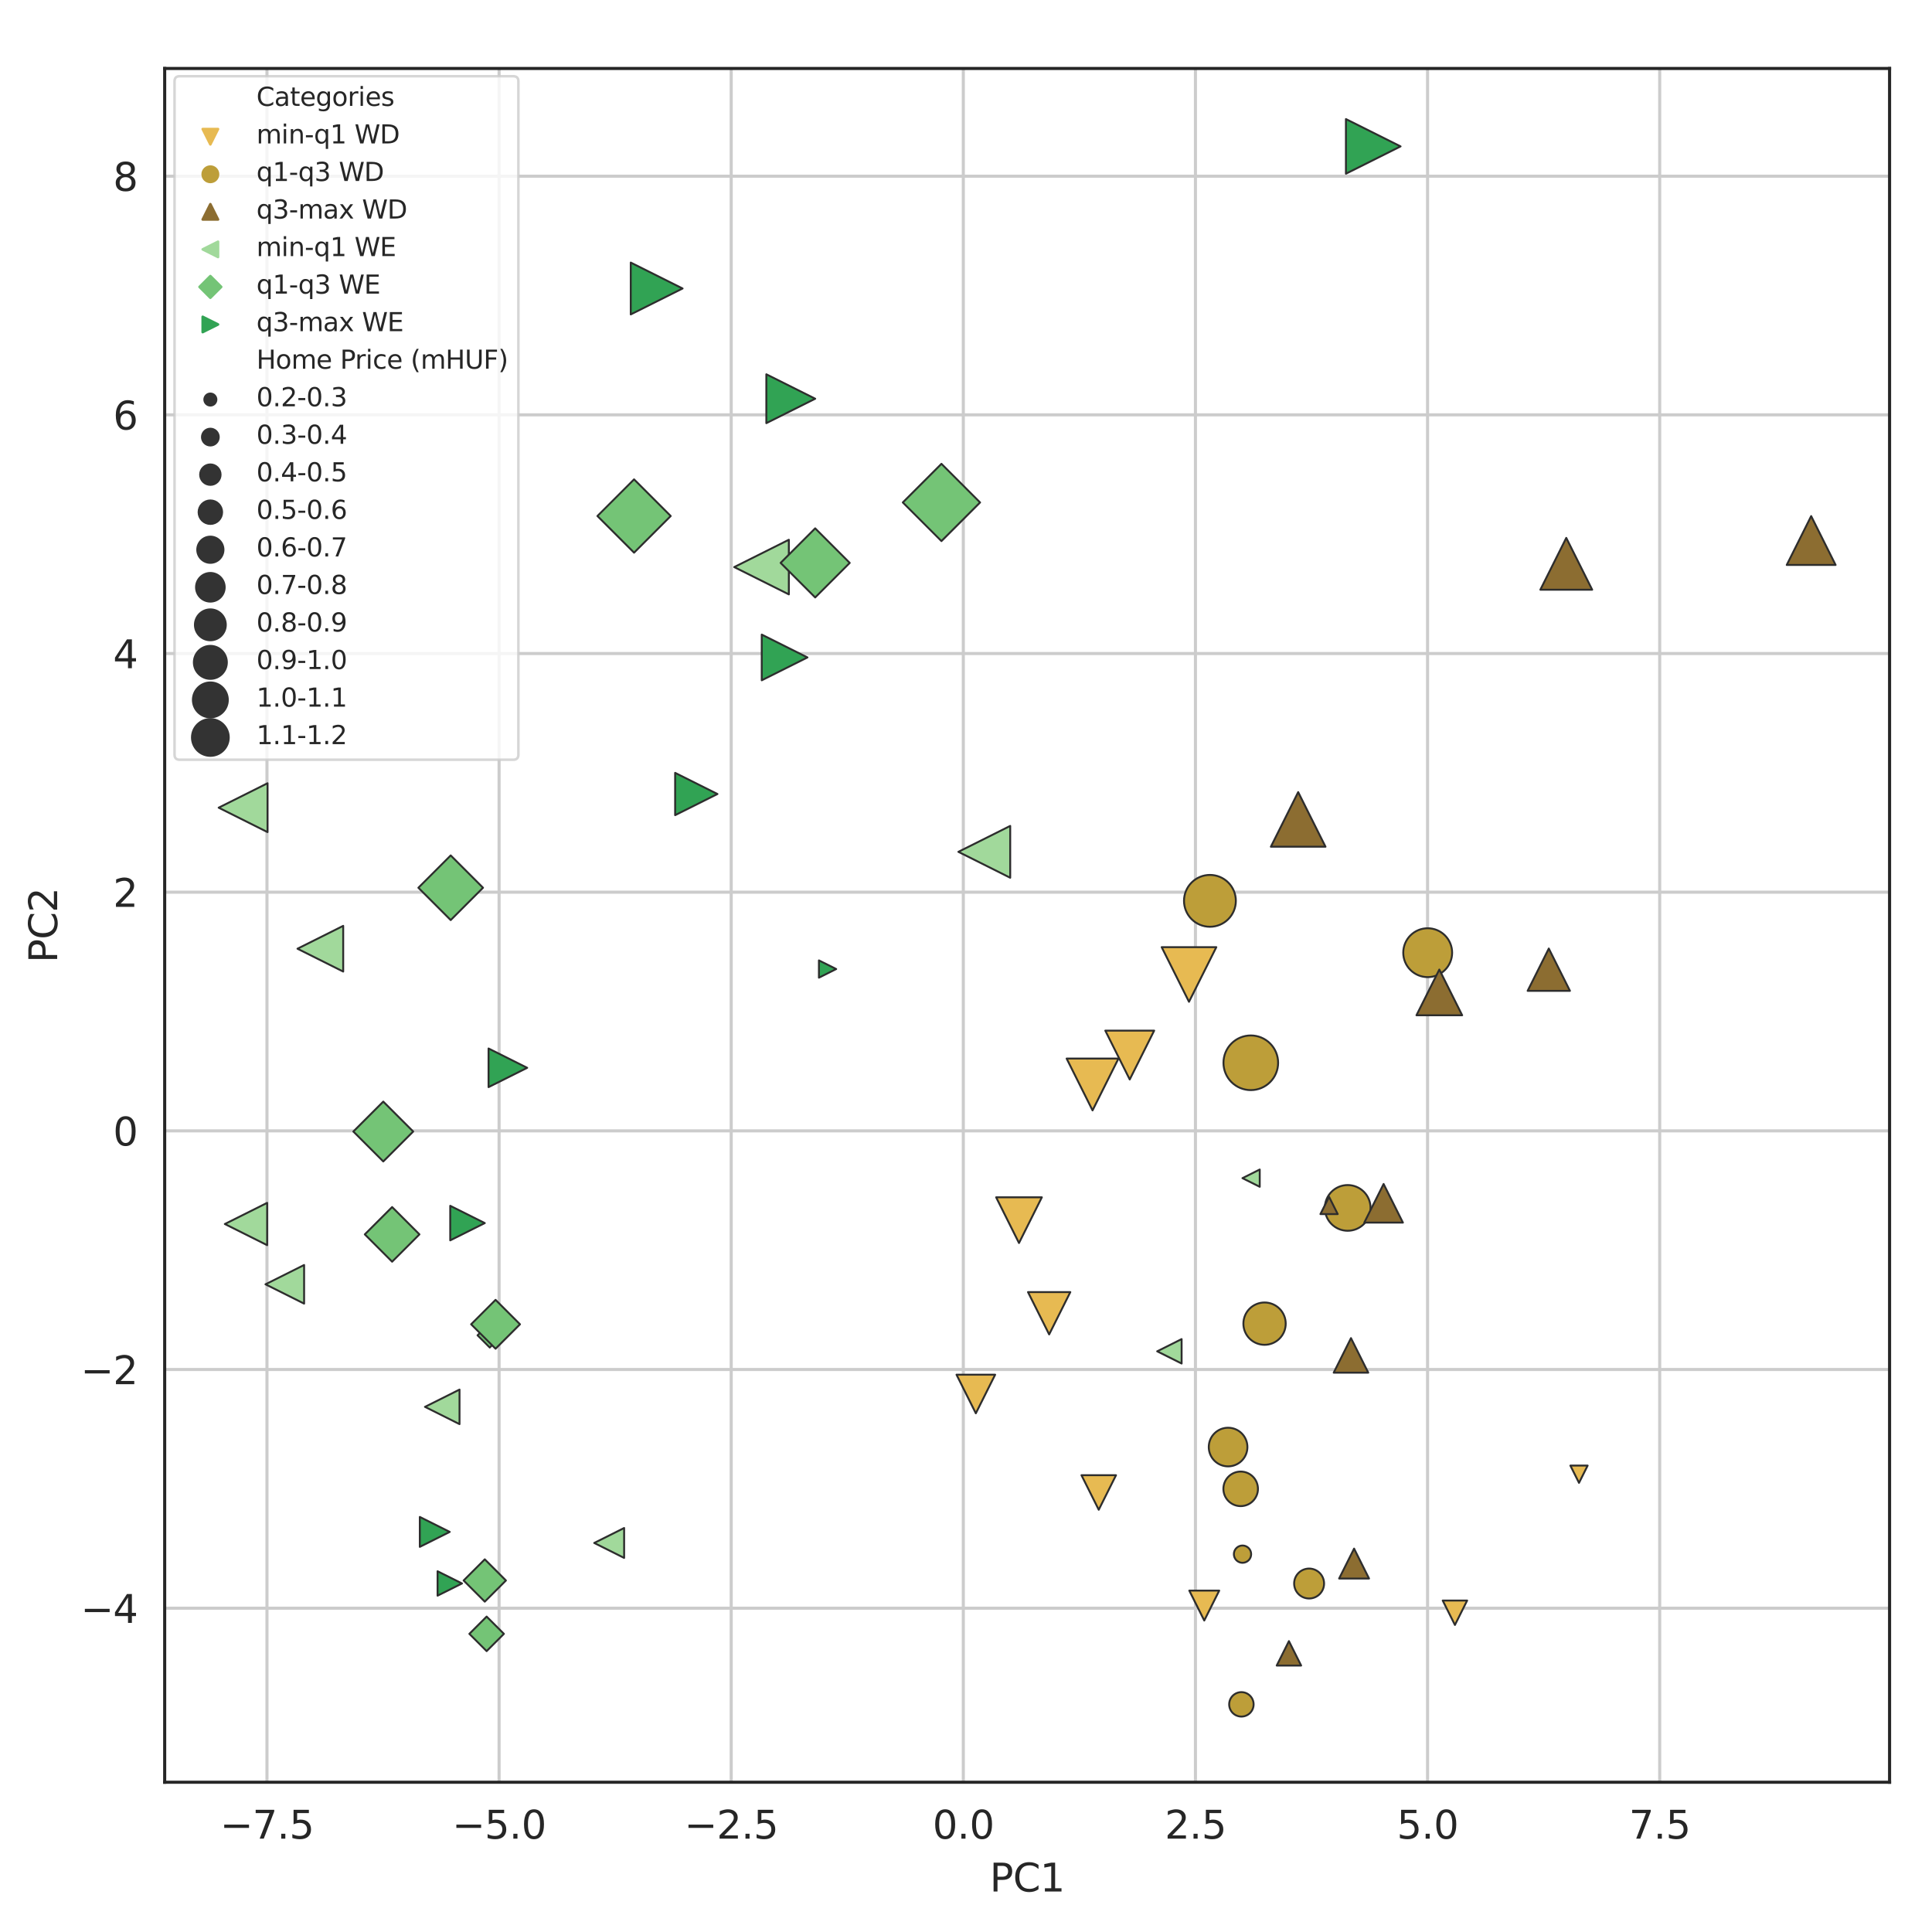 <?xml version="1.0" encoding="UTF-8" standalone="no"?>
<svg
   width="500pt"
   height="500pt"
   viewBox="0 0 500 500"
   version="1.1"
   id="svg269"
   sodipodi:docname="pinter2022evaluating.svg"
   inkscape:version="1.4 (e7c3feb100, 2024-10-09)"
   inkscape:export-filename="pinter2022evaluating.png"
   inkscape:export-xdpi="300"
   inkscape:export-ydpi="300"
   xmlns:inkscape="http://www.inkscape.org/namespaces/inkscape"
   xmlns:sodipodi="http://sodipodi.sourceforge.net/DTD/sodipodi-0.dtd"
   xmlns:xlink="http://www.w3.org/1999/xlink"
   xmlns="http://www.w3.org/2000/svg"
   xmlns:svg="http://www.w3.org/2000/svg"
   xmlns:rdf="http://www.w3.org/1999/02/22-rdf-syntax-ns#"
   xmlns:cc="http://creativecommons.org/ns#"
   xmlns:dc="http://purl.org/dc/elements/1.1/">
  <sodipodi:namedview
     id="namedview269"
     pagecolor="#505050"
     bordercolor="#ffffff"
     borderopacity="1"
     inkscape:showpageshadow="0"
     inkscape:pageopacity="0"
     inkscape:pagecheckerboard="1"
     inkscape:deskcolor="#d1d1d1"
     inkscape:document-units="pt"
     inkscape:zoom="1.1633658"
     inkscape:cx="424.2002"
     inkscape:cy="328.78739"
     inkscape:window-width="1920"
     inkscape:window-height="1002"
     inkscape:window-x="0"
     inkscape:window-y="0"
     inkscape:window-maximized="1"
     inkscape:current-layer="axes_1" />
  <defs
     id="defs1">
    <style
       type="text/css"
       id="style1">*{stroke-linejoin: round; stroke-linecap: butt}</style>
  </defs>
  <g
     id="figure_1"
     transform="translate(0,10.526)">
    <g
       id="patch_1">
      <path
         d="M 0,489.474 H 500 V -10.526 H 0 Z"
         style="fill:#ffffff;stroke-width:0.897"
         id="path1" />
    </g>
    <g
       id="axes_1">
      <g
         id="patch_2">
        <path
           d="M 42.62,450.72 H 489.02 V 7.2 H 42.62 Z"
           style="fill:#ffffff"
           id="path2" />
      </g>
      <g
         id="matplotlib.axis_1">
        <g
           id="xtick_1">
          <g
             id="line2d_1">
            <path
               d="M 69.091,450.72 V 7.2"
               clip-path="url(#p58ac62c9a1)"
               style="fill:none;stroke:#cccccc;stroke-width:0.8;stroke-linecap:round"
               id="path3" />
          </g>
          <g
             id="text_1">
            <!-- −7.5 -->
            <g
               style="fill:#262626"
               transform="matrix(0.1,0,0,-0.1,56.95,465.318)"
               id="g6">
              <defs
                 id="defs3">
                <path
                   id="DejaVuSans-2212"
                   d="M 678,2272 H 4684 V 1741 H 678 Z"
                   transform="scale(0.016)" />
                <path
                   id="DejaVuSans-37"
                   d="M 525,4666 H 3525 V 4397 L 1831,0 H 1172 L 2766,4134 H 525 Z"
                   transform="scale(0.016)" />
                <path
                   id="DejaVuSans-2e"
                   d="m 684,794 h 660 V 0 H 684 Z"
                   transform="scale(0.016)" />
                <path
                   id="DejaVuSans-35"
                   d="M 691,4666 H 3169 V 4134 H 1269 V 2991 q 137,47 274,70 138,23 276,23 781,0 1237,-428 457,-428 457,-1159 Q 3513,744 3044,326 2575,-91 1722,-91 1428,-91 1123,-41 819,9 494,109 v 635 q 281,-153 581,-228 300,-75 634,-75 541,0 856,284 316,284 316,772 0,487 -316,771 -315,285 -856,285 -253,0 -505,-56 -251,-56 -513,-175 z"
                   transform="scale(0.016)" />
              </defs>
              <use
                 xlink:href="#DejaVuSans-2212"
                 id="use3" />
              <use
                 xlink:href="#DejaVuSans-37"
                 x="83.789"
                 id="use4" />
              <use
                 xlink:href="#DejaVuSans-2e"
                 x="147.412"
                 id="use5" />
              <use
                 xlink:href="#DejaVuSans-35"
                 x="179.199"
                 id="use6" />
            </g>
          </g>
        </g>
        <g
           id="xtick_2">
          <g
             id="line2d_2">
            <path
               d="M 129.164,450.72 V 7.2"
               clip-path="url(#p58ac62c9a1)"
               style="fill:none;stroke:#cccccc;stroke-width:0.8;stroke-linecap:round"
               id="path6" />
          </g>
          <g
             id="text_2">
            <!-- −5.0 -->
            <g
               style="fill:#262626"
               transform="matrix(0.1,0,0,-0.1,117.022,465.318)"
               id="g10">
              <defs
                 id="defs6">
                <path
                   id="DejaVuSans-30"
                   d="m 2034,4250 q -487,0 -733,-480 -245,-479 -245,-1442 0,-959 245,-1439 246,-480 733,-480 491,0 736,480 246,480 246,1439 0,963 -246,1442 -245,480 -736,480 z m 0,500 q 785,0 1199,-621 414,-620 414,-1801 0,-1178 -414,-1799 -414,-620 -1199,-620 -784,0 -1198,620 -414,621 -414,1799 0,1181 414,1801 414,621 1198,621 z"
                   transform="scale(0.016)" />
              </defs>
              <use
                 xlink:href="#DejaVuSans-2212"
                 id="use7" />
              <use
                 xlink:href="#DejaVuSans-35"
                 x="83.789"
                 id="use8" />
              <use
                 xlink:href="#DejaVuSans-2e"
                 x="147.412"
                 id="use9" />
              <use
                 xlink:href="#DejaVuSans-30"
                 x="179.199"
                 id="use10" />
            </g>
          </g>
        </g>
        <g
           id="xtick_3">
          <g
             id="line2d_3">
            <path
               d="M 189.236,450.72 V 7.2"
               clip-path="url(#p58ac62c9a1)"
               style="fill:none;stroke:#cccccc;stroke-width:0.8;stroke-linecap:round"
               id="path10" />
          </g>
          <g
             id="text_3">
            <!-- −2.5 -->
            <g
               style="fill:#262626"
               transform="matrix(0.1,0,0,-0.1,177.094,465.318)"
               id="g14">
              <defs
                 id="defs10">
                <path
                   id="DejaVuSans-32"
                   d="M 1228,531 H 3431 V 0 H 469 v 531 q 359,372 979,998 621,627 780,809 303,340 423,576 121,236 121,464 0,372 -261,606 -261,235 -680,235 -297,0 -627,-103 -329,-103 -704,-313 v 638 q 381,153 712,231 332,78 607,78 725,0 1156,-363 431,-362 431,-968 0,-288 -108,-546 -107,-257 -392,-607 -78,-91 -497,-524 Q 1991,1309 1228,531 Z"
                   transform="scale(0.016)" />
              </defs>
              <use
                 xlink:href="#DejaVuSans-2212"
                 id="use11" />
              <use
                 xlink:href="#DejaVuSans-32"
                 x="83.789"
                 id="use12" />
              <use
                 xlink:href="#DejaVuSans-2e"
                 x="147.412"
                 id="use13" />
              <use
                 xlink:href="#DejaVuSans-35"
                 x="179.199"
                 id="use14" />
            </g>
          </g>
        </g>
        <g
           id="xtick_4">
          <g
             id="line2d_4">
            <path
               d="M 249.308,450.72 V 7.2"
               clip-path="url(#p58ac62c9a1)"
               style="fill:none;stroke:#cccccc;stroke-width:0.8;stroke-linecap:round"
               id="path14" />
          </g>
          <g
             id="text_4">
            <!-- 0.0 -->
            <g
               style="fill:#262626"
               transform="matrix(0.1,0,0,-0.1,241.356,465.318)"
               id="g17">
              <use
                 xlink:href="#DejaVuSans-30"
                 id="use15" />
              <use
                 xlink:href="#DejaVuSans-2e"
                 x="63.623"
                 id="use16" />
              <use
                 xlink:href="#DejaVuSans-30"
                 x="95.41"
                 id="use17" />
            </g>
          </g>
        </g>
        <g
           id="xtick_5">
          <g
             id="line2d_5">
            <path
               d="M 309.38,450.72 V 7.2"
               clip-path="url(#p58ac62c9a1)"
               style="fill:none;stroke:#cccccc;stroke-width:0.8;stroke-linecap:round"
               id="path17" />
          </g>
          <g
             id="text_5">
            <!-- 2.5 -->
            <g
               style="fill:#262626"
               transform="matrix(0.1,0,0,-0.1,301.429,465.318)"
               id="g20">
              <use
                 xlink:href="#DejaVuSans-32"
                 id="use18" />
              <use
                 xlink:href="#DejaVuSans-2e"
                 x="63.623"
                 id="use19" />
              <use
                 xlink:href="#DejaVuSans-35"
                 x="95.41"
                 id="use20" />
            </g>
          </g>
        </g>
        <g
           id="xtick_6">
          <g
             id="line2d_6">
            <path
               d="M 369.453,450.72 V 7.2"
               clip-path="url(#p58ac62c9a1)"
               style="fill:none;stroke:#cccccc;stroke-width:0.8;stroke-linecap:round"
               id="path20" />
          </g>
          <g
             id="text_6">
            <!-- 5.0 -->
            <g
               style="fill:#262626"
               transform="matrix(0.1,0,0,-0.1,361.501,465.318)"
               id="g23">
              <use
                 xlink:href="#DejaVuSans-35"
                 id="use21" />
              <use
                 xlink:href="#DejaVuSans-2e"
                 x="63.623"
                 id="use22" />
              <use
                 xlink:href="#DejaVuSans-30"
                 x="95.41"
                 id="use23" />
            </g>
          </g>
        </g>
        <g
           id="xtick_7">
          <g
             id="line2d_7">
            <path
               d="M 429.525,450.72 V 7.2"
               clip-path="url(#p58ac62c9a1)"
               style="fill:none;stroke:#cccccc;stroke-width:0.8;stroke-linecap:round"
               id="path23" />
          </g>
          <g
             id="text_7">
            <!-- 7.5 -->
            <g
               style="fill:#262626"
               transform="matrix(0.1,0,0,-0.1,421.573,465.318)"
               id="g26">
              <use
                 xlink:href="#DejaVuSans-37"
                 id="use24" />
              <use
                 xlink:href="#DejaVuSans-2e"
                 x="63.623"
                 id="use25" />
              <use
                 xlink:href="#DejaVuSans-35"
                 x="95.41"
                 id="use26" />
            </g>
          </g>
        </g>
        <g
           id="text_8">
          <!-- PC1 -->
          <g
             style="fill:#262626"
             transform="matrix(0.1,0,0,-0.1,256.133,478.997)"
             id="g29">
            <defs
               id="defs26">
              <path
                 id="DejaVuSans-50"
                 d="M 1259,4147 V 2394 h 794 q 441,0 681,228 241,228 241,650 0,419 -241,647 -240,228 -681,228 z m -631,519 h 1425 q 785,0 1186,-355 402,-355 402,-1039 0,-691 -402,-1044 -401,-353 -1186,-353 H 1259 V 0 H 628 Z"
                 transform="scale(0.016)" />
              <path
                 id="DejaVuSans-43"
                 d="m 4122,4306 v -665 q -319,297 -680,443 -361,147 -767,147 -800,0 -1225,-489 -425,-489 -425,-1414 0,-922 425,-1411 425,-489 1225,-489 406,0 767,147 361,147 680,444 V 359 Q 3791,134 3420,21 3050,-91 2638,-91 1578,-91 968,557 359,1206 359,2328 q 0,1125 609,1773 610,649 1670,649 418,0 788,-111 371,-111 696,-333 z"
                 transform="scale(0.016)" />
              <path
                 id="DejaVuSans-31"
                 d="M 794,531 H 1825 V 4091 L 703,3866 v 575 l 1116,225 h 631 V 531 H 3481 V 0 H 794 Z"
                 transform="scale(0.016)" />
            </defs>
            <use
               xlink:href="#DejaVuSans-50"
               id="use27" />
            <use
               xlink:href="#DejaVuSans-43"
               x="60.303"
               id="use28" />
            <use
               xlink:href="#DejaVuSans-31"
               x="130.127"
               id="use29" />
          </g>
        </g>
      </g>
      <g
         id="matplotlib.axis_2">
        <g
           id="ytick_1">
          <g
             id="line2d_8">
            <path
               d="M 42.62,405.673 H 489.02"
               clip-path="url(#p58ac62c9a1)"
               style="fill:none;stroke:#cccccc;stroke-width:0.8;stroke-linecap:round"
               id="path29" />
          </g>
          <g
             id="text_9">
            <!-- −4 -->
            <g
               style="fill:#262626"
               transform="matrix(0.1,0,0,-0.1,20.878,409.472)"
               id="g31">
              <defs
                 id="defs29">
                <path
                   id="DejaVuSans-34"
                   d="M 2419,4116 825,1625 h 1594 z m -166,550 h 794 V 1625 h 666 V 1100 H 3047 V 0 H 2419 V 1100 H 313 v 609 z"
                   transform="scale(0.016)" />
              </defs>
              <use
                 xlink:href="#DejaVuSans-2212"
                 id="use30" />
              <use
                 xlink:href="#DejaVuSans-34"
                 x="83.789"
                 id="use31" />
            </g>
          </g>
        </g>
        <g
           id="ytick_2">
          <g
             id="line2d_9">
            <path
               d="M 42.62,343.906 H 489.02"
               clip-path="url(#p58ac62c9a1)"
               style="fill:none;stroke:#cccccc;stroke-width:0.8;stroke-linecap:round"
               id="path31" />
          </g>
          <g
             id="text_10">
            <!-- −2 -->
            <g
               style="fill:#262626"
               transform="matrix(0.1,0,0,-0.1,20.878,347.705)"
               id="g33">
              <use
                 xlink:href="#DejaVuSans-2212"
                 id="use32" />
              <use
                 xlink:href="#DejaVuSans-32"
                 x="83.789"
                 id="use33" />
            </g>
          </g>
        </g>
        <g
           id="ytick_3">
          <g
             id="line2d_10">
            <path
               d="M 42.62,282.138 H 489.02"
               clip-path="url(#p58ac62c9a1)"
               style="fill:none;stroke:#cccccc;stroke-width:0.8;stroke-linecap:round"
               id="path33" />
          </g>
          <g
             id="text_11">
            <!-- 0 -->
            <g
               style="fill:#262626"
               transform="matrix(0.1,0,0,-0.1,29.258,285.937)"
               id="g34">
              <use
                 xlink:href="#DejaVuSans-30"
                 id="use34" />
            </g>
          </g>
        </g>
        <g
           id="ytick_4">
          <g
             id="line2d_11">
            <path
               d="M 42.62,220.371 H 489.02"
               clip-path="url(#p58ac62c9a1)"
               style="fill:none;stroke:#cccccc;stroke-width:0.8;stroke-linecap:round"
               id="path34" />
          </g>
          <g
             id="text_12">
            <!-- 2 -->
            <g
               style="fill:#262626"
               transform="matrix(0.1,0,0,-0.1,29.258,224.17)"
               id="g35">
              <use
                 xlink:href="#DejaVuSans-32"
                 id="use35" />
            </g>
          </g>
        </g>
        <g
           id="ytick_5">
          <g
             id="line2d_12">
            <path
               d="M 42.62,158.603 H 489.02"
               clip-path="url(#p58ac62c9a1)"
               style="fill:none;stroke:#cccccc;stroke-width:0.8;stroke-linecap:round"
               id="path35" />
          </g>
          <g
             id="text_13">
            <!-- 4 -->
            <g
               style="fill:#262626"
               transform="matrix(0.1,0,0,-0.1,29.258,162.402)"
               id="g36">
              <use
                 xlink:href="#DejaVuSans-34"
                 id="use36" />
            </g>
          </g>
        </g>
        <g
           id="ytick_6">
          <g
             id="line2d_13">
            <path
               d="M 42.62,96.836 H 489.02"
               clip-path="url(#p58ac62c9a1)"
               style="fill:none;stroke:#cccccc;stroke-width:0.8;stroke-linecap:round"
               id="path36" />
          </g>
          <g
             id="text_14">
            <!-- 6 -->
            <g
               style="fill:#262626"
               transform="matrix(0.1,0,0,-0.1,29.258,100.635)"
               id="g37">
              <defs
                 id="defs36">
                <path
                   id="DejaVuSans-36"
                   d="m 2113,2584 q -425,0 -674,-291 -248,-290 -248,-796 0,-503 248,-796 249,-292 674,-292 425,0 673,292 248,293 248,796 0,506 -248,796 -248,291 -673,291 z m 1253,1979 v -575 q -238,112 -480,171 -242,60 -480,60 -625,0 -955,-422 -329,-422 -376,-1275 184,272 462,417 279,145 613,145 703,0 1111,-427 408,-426 408,-1160 0,-719 -425,-1154 -425,-434 -1131,-434 -810,0 -1238,620 -428,621 -428,1799 0,1106 525,1764 525,658 1409,658 238,0 480,-47 242,-47 505,-140 z"
                   transform="scale(0.016)" />
              </defs>
              <use
                 xlink:href="#DejaVuSans-36"
                 id="use37" />
            </g>
          </g>
        </g>
        <g
           id="ytick_7">
          <g
             id="line2d_14">
            <path
               d="M 42.62,35.068 H 489.02"
               clip-path="url(#p58ac62c9a1)"
               style="fill:none;stroke:#cccccc;stroke-width:0.8;stroke-linecap:round"
               id="path37" />
          </g>
          <g
             id="text_15">
            <!-- 8 -->
            <g
               style="fill:#262626"
               transform="matrix(0.1,0,0,-0.1,29.258,38.868)"
               id="g38">
              <defs
                 id="defs37">
                <path
                   id="DejaVuSans-38"
                   d="m 2034,2216 q -450,0 -708,-241 -257,-241 -257,-662 0,-422 257,-663 258,-241 708,-241 450,0 709,242 260,243 260,662 0,421 -258,662 -257,241 -711,241 z m -631,268 q -406,100 -633,378 -226,279 -226,679 0,559 398,884 399,325 1092,325 697,0 1094,-325 397,-325 397,-884 0,-400 -227,-679 -226,-278 -629,-378 456,-106 710,-416 255,-309 255,-755 Q 3634,634 3220,271 2806,-91 2034,-91 1263,-91 848,271 434,634 434,1313 q 0,446 256,755 257,310 713,416 z m -231,997 q 0,-362 226,-565 227,-203 636,-203 407,0 636,203 230,203 230,565 0,363 -230,566 -229,203 -636,203 -409,0 -636,-203 -226,-203 -226,-566 z"
                   transform="scale(0.016)" />
              </defs>
              <use
                 xlink:href="#DejaVuSans-38"
                 id="use38" />
            </g>
          </g>
        </g>
        <g
           id="text_16">
          <!-- PC2 -->
          <g
             style="fill:#262626"
             transform="matrix(0,-0.1,-0.1,0,14.798,238.648)"
             id="g41">
            <use
               xlink:href="#DejaVuSans-50"
               id="use39" />
            <use
               xlink:href="#DejaVuSans-43"
               x="60.303"
               id="use40" />
            <use
               xlink:href="#DejaVuSans-32"
               x="130.127"
               id="use41" />
          </g>
        </g>
      </g>
      <g
         id="PathCollection_1">
        <path
           d="m 408.646,373.237 2.236,-4.472 h -4.472 z"
           clip-path="url(#p58ac62c9a1)"
           style="fill:#e7ba52;stroke:#2d2d2d;stroke-width:0.493"
           id="path41" />
        <path
           d="m 376.534,410.014 3.162,-6.325 h -6.325 z"
           clip-path="url(#p58ac62c9a1)"
           style="fill:#e7ba52;stroke:#2d2d2d;stroke-width:0.493"
           id="path42" />
        <path
           d="m 311.661,408.866 3.873,-7.746 h -7.746 z"
           clip-path="url(#p58ac62c9a1)"
           style="fill:#e7ba52;stroke:#2d2d2d;stroke-width:0.493"
           id="path43" />
        <path
           d="m 284.353,380.199 4.472,-8.944 h -8.944 z"
           clip-path="url(#p58ac62c9a1)"
           style="fill:#e7ba52;stroke:#2d2d2d;stroke-width:0.493"
           id="path44" />
        <path
           d="m 252.544,355.239 5,-10 h -10 z"
           clip-path="url(#p58ac62c9a1)"
           style="fill:#e7ba52;stroke:#2d2d2d;stroke-width:0.493"
           id="path45" />
        <path
           d="m 271.521,334.822 5.477,-10.954 H 266.044 Z"
           clip-path="url(#p58ac62c9a1)"
           style="fill:#e7ba52;stroke:#2d2d2d;stroke-width:0.493"
           id="path46" />
        <path
           d="m 263.715,311.167 5.916,-11.832 h -11.832 z"
           clip-path="url(#p58ac62c9a1)"
           style="fill:#e7ba52;stroke:#2d2d2d;stroke-width:0.493"
           id="path47" />
        <path
           d="m 292.374,268.845 6.325,-12.649 h -12.649 z"
           clip-path="url(#p58ac62c9a1)"
           style="fill:#e7ba52;stroke:#2d2d2d;stroke-width:0.493"
           id="path48" />
        <path
           d="m 282.75,276.844 6.708,-13.416 h -13.416 z"
           clip-path="url(#p58ac62c9a1)"
           style="fill:#e7ba52;stroke:#2d2d2d;stroke-width:0.493"
           id="path49" />
        <path
           d="m 307.711,248.738 7.071,-14.142 h -14.142 z"
           clip-path="url(#p58ac62c9a1)"
           style="fill:#e7ba52;stroke:#2d2d2d;stroke-width:0.493"
           id="path50" />
        <path
           d="m 321.561,393.925 c 0.593,0 1.162,-0.236 1.581,-0.655 0.419,-0.419 0.655,-0.988 0.655,-1.581 0,-0.593 -0.236,-1.162 -0.655,-1.581 -0.419,-0.419 -0.988,-0.655 -1.581,-0.655 -0.593,0 -1.162,0.236 -1.581,0.655 -0.419,0.419 -0.655,0.988 -0.655,1.581 0,0.593 0.236,1.162 0.655,1.581 0.419,0.419 0.988,0.655 1.581,0.655 z"
           clip-path="url(#p58ac62c9a1)"
           style="fill:#bd9e39;stroke:#2d2d2d;stroke-width:0.493"
           id="path51" />
        <path
           d="m 321.271,433.722 c 0.839,0 1.643,-0.333 2.236,-0.926 0.593,-0.593 0.926,-1.397 0.926,-2.236 0,-0.839 -0.333,-1.643 -0.926,-2.236 -0.593,-0.593 -1.397,-0.926 -2.236,-0.926 -0.839,0 -1.643,0.333 -2.236,0.926 -0.593,0.593 -0.926,1.397 -0.926,2.236 0,0.839 0.333,1.643 0.926,2.236 0.593,0.593 1.397,0.926 2.236,0.926 z"
           clip-path="url(#p58ac62c9a1)"
           style="fill:#bd9e39;stroke:#2d2d2d;stroke-width:0.493"
           id="path52" />
        <path
           d="m 338.795,403.164 c 1.027,0 2.012,-0.408 2.739,-1.134 0.726,-0.726 1.134,-1.711 1.134,-2.739 0,-1.027 -0.408,-2.012 -1.134,-2.739 -0.726,-0.726 -1.711,-1.134 -2.739,-1.134 -1.027,0 -2.012,0.408 -2.739,1.134 -0.726,0.726 -1.134,1.711 -1.134,2.739 0,1.027 0.408,2.012 1.134,2.739 0.726,0.726 1.711,1.134 2.739,1.134 z"
           clip-path="url(#p58ac62c9a1)"
           style="fill:#bd9e39;stroke:#2d2d2d;stroke-width:0.493"
           id="path53" />
        <path
           d="m 321.086,379.257 c 1.186,0 2.324,-0.471 3.162,-1.31 0.839,-0.839 1.31,-1.976 1.31,-3.162 0,-1.186 -0.471,-2.324 -1.31,-3.162 -0.839,-0.839 -1.976,-1.31 -3.162,-1.31 -1.186,0 -2.324,0.471 -3.162,1.31 -0.839,0.839 -1.31,1.976 -1.31,3.162 0,1.186 0.471,2.324 1.31,3.162 0.839,0.839 1.976,1.31 3.162,1.31 z"
           clip-path="url(#p58ac62c9a1)"
           style="fill:#bd9e39;stroke:#2d2d2d;stroke-width:0.493"
           id="path54" />
        <path
           d="m 317.828,368.97 c 1.326,0 2.598,-0.527 3.536,-1.464 0.938,-0.938 1.464,-2.21 1.464,-3.536 0,-1.326 -0.527,-2.598 -1.464,-3.536 -0.938,-0.938 -2.21,-1.464 -3.536,-1.464 -1.326,0 -2.598,0.527 -3.536,1.464 -0.938,0.938 -1.464,2.21 -1.464,3.536 0,1.326 0.527,2.598 1.464,3.536 0.938,0.938 2.21,1.464 3.536,1.464 z"
           clip-path="url(#p58ac62c9a1)"
           style="fill:#bd9e39;stroke:#2d2d2d;stroke-width:0.493"
           id="path55" />
        <path
           d="m 327.265,337.509 c 1.453,0 2.846,-0.577 3.873,-1.604 1.027,-1.027 1.604,-2.42 1.604,-3.873 0,-1.453 -0.577,-2.846 -1.604,-3.873 -1.027,-1.027 -2.42,-1.604 -3.873,-1.604 -1.453,0 -2.846,0.577 -3.873,1.604 -1.027,1.027 -1.604,2.42 -1.604,3.873 0,1.453 0.577,2.846 1.604,3.873 1.027,1.027 2.42,1.604 3.873,1.604 z"
           clip-path="url(#p58ac62c9a1)"
           style="fill:#bd9e39;stroke:#2d2d2d;stroke-width:0.493"
           id="path56" />
        <path
           d="m 348.781,307.998 c 1.569,0 3.074,-0.623 4.183,-1.733 1.109,-1.109 1.733,-2.614 1.733,-4.183 0,-1.569 -0.623,-3.074 -1.733,-4.183 -1.109,-1.109 -2.614,-1.733 -4.183,-1.733 -1.569,0 -3.074,0.623 -4.183,1.733 -1.109,1.109 -1.733,2.614 -1.733,4.183 0,1.569 0.623,3.074 1.733,4.183 1.109,1.109 2.614,1.733 4.183,1.733 z"
           clip-path="url(#p58ac62c9a1)"
           style="fill:#bd9e39;stroke:#2d2d2d;stroke-width:0.493"
           id="path57" />
        <path
           d="m 369.486,242.354 c 1.677,0 3.286,-0.666 4.472,-1.852 1.186,-1.186 1.852,-2.795 1.852,-4.472 0,-1.677 -0.666,-3.286 -1.852,-4.472 -1.186,-1.186 -2.795,-1.852 -4.472,-1.852 -1.677,0 -3.286,0.666 -4.472,1.852 -1.186,1.186 -1.852,2.795 -1.852,4.472 0,1.677 0.666,3.286 1.852,4.472 1.186,1.186 2.795,1.852 4.472,1.852 z"
           clip-path="url(#p58ac62c9a1)"
           style="fill:#bd9e39;stroke:#2d2d2d;stroke-width:0.493"
           id="path58" />
        <path
           d="m 313.129,229.32 c 1.779,0 3.485,-0.707 4.743,-1.965 1.258,-1.258 1.965,-2.964 1.965,-4.743 0,-1.779 -0.707,-3.485 -1.965,-4.743 -1.258,-1.258 -2.964,-1.965 -4.743,-1.965 -1.779,0 -3.485,0.707 -4.743,1.965 -1.258,1.258 -1.965,2.964 -1.965,4.743 0,1.779 0.707,3.485 1.965,4.743 1.258,1.258 2.964,1.965 4.743,1.965 z"
           clip-path="url(#p58ac62c9a1)"
           style="fill:#bd9e39;stroke:#2d2d2d;stroke-width:0.493"
           id="path59" />
        <path
           d="m 323.705,271.594 c 1.875,0 3.674,-0.745 5,-2.071 1.326,-1.326 2.071,-3.125 2.071,-5 0,-1.875 -0.745,-3.674 -2.071,-5 -1.326,-1.326 -3.125,-2.071 -5,-2.071 -1.875,0 -3.674,0.745 -5,2.071 -1.326,1.326 -2.071,3.125 -2.071,5 0,1.875 0.745,3.674 2.071,5 1.326,1.326 3.125,2.071 5,2.071 z"
           clip-path="url(#p58ac62c9a1)"
           style="fill:#bd9e39;stroke:#2d2d2d;stroke-width:0.493"
           id="path60" />
        <path
           d="m 343.961,299.204 -2.236,4.472 h 4.472 z"
           clip-path="url(#p58ac62c9a1)"
           style="fill:#8c6d31;stroke:#2d2d2d;stroke-width:0.493"
           id="path61" />
        <path
           d="m 333.573,414.191 -3.162,6.325 h 6.325 z"
           clip-path="url(#p58ac62c9a1)"
           style="fill:#8c6d31;stroke:#2d2d2d;stroke-width:0.493"
           id="path62" />
        <path
           d="m 350.435,390.25 -3.873,7.746 h 7.746 z"
           clip-path="url(#p58ac62c9a1)"
           style="fill:#8c6d31;stroke:#2d2d2d;stroke-width:0.493"
           id="path63" />
        <path
           d="m 349.633,335.776 -4.472,8.944 h 8.944 z"
           clip-path="url(#p58ac62c9a1)"
           style="fill:#8c6d31;stroke:#2d2d2d;stroke-width:0.493"
           id="path64" />
        <path
           d="m 358.074,295.885 -5,10 h 10 z"
           clip-path="url(#p58ac62c9a1)"
           style="fill:#8c6d31;stroke:#2d2d2d;stroke-width:0.493"
           id="path65" />
        <path
           d="m 400.828,234.95 -5.477,10.954 h 10.954 z"
           clip-path="url(#p58ac62c9a1)"
           style="fill:#8c6d31;stroke:#2d2d2d;stroke-width:0.493"
           id="path66" />
        <path
           d="m 372.494,240.391 -5.916,11.832 h 11.832 z"
           clip-path="url(#p58ac62c9a1)"
           style="fill:#8c6d31;stroke:#2d2d2d;stroke-width:0.493"
           id="path67" />
        <path
           d="m 468.729,123.034 -6.325,12.649 h 12.649 z"
           clip-path="url(#p58ac62c9a1)"
           style="fill:#8c6d31;stroke:#2d2d2d;stroke-width:0.493"
           id="path68" />
        <path
           d="m 405.349,128.674 -6.708,13.416 h 13.416 z"
           clip-path="url(#p58ac62c9a1)"
           style="fill:#8c6d31;stroke:#2d2d2d;stroke-width:0.493"
           id="path69" />
        <path
           d="m 335.969,194.465 -7.071,14.142 h 14.142 z"
           clip-path="url(#p58ac62c9a1)"
           style="fill:#8c6d31;stroke:#2d2d2d;stroke-width:0.493"
           id="path70" />
        <path
           d="m 321.545,294.379 4.472,2.236 v -4.472 z"
           clip-path="url(#p58ac62c9a1)"
           style="fill:#a1d99b;stroke:#2d2d2d;stroke-width:0.493"
           id="path71" />
        <path
           d="m 299.477,339.193 6.325,3.162 v -6.325 z"
           clip-path="url(#p58ac62c9a1)"
           style="fill:#a1d99b;stroke:#2d2d2d;stroke-width:0.493"
           id="path72" />
        <path
           d="m 153.78,388.791 7.746,3.873 v -7.746 z"
           clip-path="url(#p58ac62c9a1)"
           style="fill:#a1d99b;stroke:#2d2d2d;stroke-width:0.493"
           id="path73" />
        <path
           d="m 109.979,353.567 8.944,4.472 v -8.944 z"
           clip-path="url(#p58ac62c9a1)"
           style="fill:#a1d99b;stroke:#2d2d2d;stroke-width:0.493"
           id="path74" />
        <path
           d="m 68.704,321.852 10,5 v -10 z"
           clip-path="url(#p58ac62c9a1)"
           style="fill:#a1d99b;stroke:#2d2d2d;stroke-width:0.493"
           id="path75" />
        <path
           d="m 58.184,306.248 10.954,5.477 v -10.954 z"
           clip-path="url(#p58ac62c9a1)"
           style="fill:#a1d99b;stroke:#2d2d2d;stroke-width:0.493"
           id="path76" />
        <path
           d="m 76.988,235 11.832,5.916 v -11.832 z"
           clip-path="url(#p58ac62c9a1)"
           style="fill:#a1d99b;stroke:#2d2d2d;stroke-width:0.493"
           id="path77" />
        <path
           d="m 56.587,198.499 12.649,6.325 V 192.174 Z"
           clip-path="url(#p58ac62c9a1)"
           style="fill:#a1d99b;stroke:#2d2d2d;stroke-width:0.493"
           id="path78" />
        <path
           d="m 248.026,209.927 13.416,6.708 v -13.416 z"
           clip-path="url(#p58ac62c9a1)"
           style="fill:#a1d99b;stroke:#2d2d2d;stroke-width:0.493"
           id="path79" />
        <path
           d="m 190.011,136.231 14.142,7.071 v -14.142 z"
           clip-path="url(#p58ac62c9a1)"
           style="fill:#a1d99b;stroke:#2d2d2d;stroke-width:0.493"
           id="path80" />
        <path
           d="m 126.748,338.214 3.162,-3.162 -3.162,-3.162 -3.162,3.162 z"
           clip-path="url(#p58ac62c9a1)"
           style="fill:#74c476;stroke:#2d2d2d;stroke-width:0.493"
           id="path81" />
        <path
           d="m 125.941,416.785 4.472,-4.472 -4.472,-4.472 -4.472,4.472 z"
           clip-path="url(#p58ac62c9a1)"
           style="fill:#74c476;stroke:#2d2d2d;stroke-width:0.493"
           id="path82" />
        <path
           d="m 125.459,403.982 5.477,-5.477 -5.477,-5.477 -5.477,5.477 z"
           clip-path="url(#p58ac62c9a1)"
           style="fill:#74c476;stroke:#2d2d2d;stroke-width:0.493"
           id="path83" />
        <path
           d="m 128.25,338.523 6.325,-6.325 -6.325,-6.325 -6.325,6.325 z"
           clip-path="url(#p58ac62c9a1)"
           style="fill:#74c476;stroke:#2d2d2d;stroke-width:0.493"
           id="path84" />
        <path
           d="m 101.481,316.002 7.071,-7.071 -7.071,-7.071 -7.071,7.071 z"
           clip-path="url(#p58ac62c9a1)"
           style="fill:#74c476;stroke:#2d2d2d;stroke-width:0.493"
           id="path85" />
        <path
           d="m 99.189,290.059 7.746,-7.746 -7.746,-7.746 -7.746,7.746 z"
           clip-path="url(#p58ac62c9a1)"
           style="fill:#74c476;stroke:#2d2d2d;stroke-width:0.493"
           id="path86" />
        <path
           d="m 116.641,227.59 8.367,-8.367 -8.367,-8.367 -8.367,8.367 z"
           clip-path="url(#p58ac62c9a1)"
           style="fill:#74c476;stroke:#2d2d2d;stroke-width:0.493"
           id="path87" />
        <path
           d="m 210.969,144.095 8.944,-8.944 -8.944,-8.944 -8.944,8.944 z"
           clip-path="url(#p58ac62c9a1)"
           style="fill:#74c476;stroke:#2d2d2d;stroke-width:0.493"
           id="path88" />
        <path
           d="m 164.095,132.505 9.487,-9.487 -9.487,-9.487 -9.487,9.487 z"
           clip-path="url(#p58ac62c9a1)"
           style="fill:#74c476;stroke:#2d2d2d;stroke-width:0.493"
           id="path89" />
        <path
           d="m 243.645,129.509 10,-10 -10,-10 -10,10 z"
           clip-path="url(#p58ac62c9a1)"
           style="fill:#74c476;stroke:#2d2d2d;stroke-width:0.493"
           id="path90" />
        <path
           d="m 216.409,240.259 -4.472,-2.236 v 4.472 z"
           clip-path="url(#p58ac62c9a1)"
           style="fill:#31a354;stroke:#2d2d2d;stroke-width:0.493"
           id="path91" />
        <path
           d="m 119.567,399.273 -6.325,-3.162 v 6.325 z"
           clip-path="url(#p58ac62c9a1)"
           style="fill:#31a354;stroke:#2d2d2d;stroke-width:0.493"
           id="path92" />
        <path
           d="m 116.394,385.929 -7.746,-3.873 v 7.746 z"
           clip-path="url(#p58ac62c9a1)"
           style="fill:#31a354;stroke:#2d2d2d;stroke-width:0.493"
           id="path93" />
        <path
           d="m 125.465,306.006 -8.944,-4.472 v 8.944 z"
           clip-path="url(#p58ac62c9a1)"
           style="fill:#31a354;stroke:#2d2d2d;stroke-width:0.493"
           id="path94" />
        <path
           d="m 136.436,265.821 -10,-5 v 10 z"
           clip-path="url(#p58ac62c9a1)"
           style="fill:#31a354;stroke:#2d2d2d;stroke-width:0.493"
           id="path95" />
        <path
           d="m 185.678,194.963 -10.954,-5.477 v 10.954 z"
           clip-path="url(#p58ac62c9a1)"
           style="fill:#31a354;stroke:#2d2d2d;stroke-width:0.493"
           id="path96" />
        <path
           d="m 208.972,159.618 -11.832,-5.916 v 11.832 z"
           clip-path="url(#p58ac62c9a1)"
           style="fill:#31a354;stroke:#2d2d2d;stroke-width:0.493"
           id="path97" />
        <path
           d="M 210.976,92.663 198.327,86.338 V 98.987 Z"
           clip-path="url(#p58ac62c9a1)"
           style="fill:#31a354;stroke:#2d2d2d;stroke-width:0.493"
           id="path98" />
        <path
           d="M 176.656,64.136 163.24,57.427 V 70.844 Z"
           clip-path="url(#p58ac62c9a1)"
           style="fill:#31a354;stroke:#2d2d2d;stroke-width:0.493"
           id="path99" />
        <path
           d="M 362.468,27.36 348.326,20.289 V 34.431 Z"
           clip-path="url(#p58ac62c9a1)"
           style="fill:#31a354;stroke:#2d2d2d;stroke-width:0.493"
           id="path100" />
      </g>
      <g
         id="PathCollection_2" />
      <g
         id="PathCollection_3" />
      <g
         id="PathCollection_4" />
      <g
         id="PathCollection_5" />
      <g
         id="PathCollection_6" />
      <g
         id="PathCollection_7" />
      <g
         id="PathCollection_8" />
      <g
         id="PathCollection_9" />
      <g
         id="PathCollection_10" />
      <g
         id="PathCollection_11" />
      <g
         id="PathCollection_12" />
      <g
         id="PathCollection_13" />
      <g
         id="PathCollection_14" />
      <g
         id="PathCollection_15" />
      <g
         id="PathCollection_16" />
      <g
         id="PathCollection_17" />
      <g
         id="patch_3">
        <path
           d="M 42.62,450.72 V 7.2"
           style="fill:none;stroke:#262626;stroke-width:0.8;stroke-linecap:square;stroke-linejoin:miter"
           id="path101" />
      </g>
      <g
         id="patch_4">
        <path
           d="M 489.02,450.72 V 7.2"
           style="fill:none;stroke:#262626;stroke-width:0.8;stroke-linecap:square;stroke-linejoin:miter"
           id="path102" />
      </g>
      <g
         id="patch_5">
        <path
           d="M 42.62,450.72 H 489.02"
           style="fill:none;stroke:#262626;stroke-width:0.8;stroke-linecap:square;stroke-linejoin:miter"
           id="path103" />
      </g>
      <g
         id="patch_6">
        <path
           d="M 42.62,7.2 H 489.02"
           style="fill:none;stroke:#262626;stroke-width:0.8;stroke-linecap:square;stroke-linejoin:miter"
           id="path104" />
      </g>
      <g
         id="legend_1"
         transform="matrix(0.662,0,0,0.662,-282.306,-53.925)">
        <g
           id="patch_7">
          <path
             d="m 496.682,362.563 h 130.419 q 2,0 2,-2 V 97.357 q 0,-2 -2,-2 H 496.682 q -2,0 -2,2 V 360.563 q 0,2 2,2 z"
             style="opacity:0.8;fill:#ffffff;stroke:#cccccc;stroke-linejoin:miter"
             id="path105" />
        </g>
        <g
           id="text_17">
          <!-- Categories -->
          <g
             style="fill:#262626"
             transform="matrix(0.1,0,0,-0.1,526.682,106.955)"
             id="g114">
            <defs
               id="defs105">
              <path
                 id="DejaVuSans-61"
                 d="m 2194,1759 q -697,0 -966,-159 -269,-159 -269,-544 0,-306 202,-486 202,-179 548,-179 479,0 768,339 289,339 289,901 v 128 z m 1147,238 V 0 H 2766 V 531 Q 2569,213 2275,61 1981,-91 1556,-91 q -537,0 -855,302 -317,302 -317,808 0,590 395,890 396,300 1180,300 h 807 v 57 q 0,397 -261,614 -261,217 -733,217 -300,0 -585,-72 -284,-72 -546,-216 v 532 q 315,122 612,182 297,61 578,61 760,0 1135,-394 375,-393 375,-1193 z"
                 transform="scale(0.016)" />
              <path
                 id="DejaVuSans-74"
                 d="M 1172,4494 V 3500 H 2356 V 3053 H 1172 V 1153 q 0,-428 117,-550 117,-122 477,-122 h 590 V 0 H 1766 Q 1100,0 847,248 594,497 594,1153 V 3053 H 172 v 447 h 422 v 994 z"
                 transform="scale(0.016)" />
              <path
                 id="DejaVuSans-65"
                 d="M 3597,1894 V 1613 H 953 q 38,-594 358,-905 320,-311 892,-311 331,0 642,81 311,81 618,244 V 178 Q 3153,47 2828,-22 2503,-91 2169,-91 1331,-91 842,396 353,884 353,1716 q 0,859 464,1363 464,505 1252,505 706,0 1117,-455 411,-454 411,-1235 z m -575,169 q -6,471 -264,752 -258,282 -683,282 -481,0 -770,-272 -289,-272 -333,-766 z"
                 transform="scale(0.016)" />
              <path
                 id="DejaVuSans-67"
                 d="m 2906,1791 q 0,625 -258,968 -257,344 -723,344 -462,0 -720,-344 -258,-343 -258,-968 0,-622 258,-966 258,-344 720,-344 466,0 723,344 258,344 258,966 z M 3481,434 q 0,-893 -397,-1329 -396,-436 -1215,-436 -303,0 -572,45 -269,45 -522,139 v 559 q 253,-137 500,-202 247,-66 503,-66 566,0 847,295 281,295 281,892 V 616 Q 2728,306 2450,153 2172,0 1784,0 1141,0 747,490 353,981 353,1791 q 0,812 394,1302 394,491 1037,491 388,0 666,-153 278,-153 456,-462 v 531 h 575 z"
                 transform="scale(0.016)" />
              <path
                 id="DejaVuSans-6f"
                 d="m 1959,3097 q -462,0 -731,-361 -269,-361 -269,-989 0,-628 267,-989 268,-361 733,-361 460,0 728,362 269,363 269,988 0,622 -269,986 -268,364 -728,364 z m 0,487 q 750,0 1178,-488 429,-487 429,-1349 Q 3566,888 3137,398 2709,-91 1959,-91 1206,-91 779,398 353,888 353,1747 q 0,862 426,1349 427,488 1180,488 z"
                 transform="scale(0.016)" />
              <path
                 id="DejaVuSans-72"
                 d="m 2631,2963 q -97,56 -211,82 -114,27 -251,27 -488,0 -749,-317 -261,-317 -261,-911 V 0 H 581 v 3500 h 578 v -544 q 182,319 472,473 291,155 707,155 59,0 131,-8 72,-7 159,-23 z"
                 transform="scale(0.016)" />
              <path
                 id="DejaVuSans-69"
                 d="m 603,3500 h 575 V 0 H 603 Z m 0,1363 h 575 V 4134 H 603 Z"
                 transform="scale(0.016)" />
              <path
                 id="DejaVuSans-73"
                 d="m 2834,3397 v -544 q -243,125 -506,187 -262,63 -544,63 -428,0 -642,-131 -214,-131 -214,-394 0,-200 153,-314 153,-114 616,-217 l 197,-44 q 612,-131 870,-370 258,-239 258,-667 0,-488 -386,-773 Q 2250,-91 1575,-91 1294,-91 989,-36 684,19 347,128 v 594 q 319,-166 628,-249 309,-82 613,-82 406,0 624,139 219,139 219,392 0,234 -158,359 -157,125 -692,241 l -200,47 q -534,112 -772,345 -237,233 -237,639 0,494 350,762 350,269 994,269 318,0 599,-47 282,-46 519,-140 z"
                 transform="scale(0.016)" />
            </defs>
            <use
               xlink:href="#DejaVuSans-43"
               id="use105" />
            <use
               xlink:href="#DejaVuSans-61"
               x="69.824"
               id="use106" />
            <use
               xlink:href="#DejaVuSans-74"
               x="131.104"
               id="use107" />
            <use
               xlink:href="#DejaVuSans-65"
               x="170.312"
               id="use108" />
            <use
               xlink:href="#DejaVuSans-67"
               x="231.836"
               id="use109" />
            <use
               xlink:href="#DejaVuSans-6f"
               x="295.312"
               id="use110" />
            <use
               xlink:href="#DejaVuSans-72"
               x="356.494"
               id="use111" />
            <use
               xlink:href="#DejaVuSans-69"
               x="397.607"
               id="use112" />
            <use
               xlink:href="#DejaVuSans-65"
               x="425.391"
               id="use113" />
            <use
               xlink:href="#DejaVuSans-73"
               x="486.914"
               id="use114" />
          </g>
        </g>
        <g
           id="PathCollection_18">
          <defs
             id="defs114">
            <path
               id="m74cc35d73a"
               d="M 0,3 3,-3 H -3 Z"
               style="stroke:#e7ba52" />
          </defs>
          <g
             id="g115">
            <use
               xlink:href="#m74cc35d73a"
               x="508.682"
               y="119.008"
               style="fill:#e7ba52;stroke:#e7ba52"
               id="use115" />
          </g>
        </g>
        <g
           id="text_18">
          <!-- min-q1 WD -->
          <g
             style="fill:#262626"
             transform="matrix(0.1,0,0,-0.1,526.682,121.633)"
             id="g124">
            <defs
               id="defs115">
              <path
                 id="DejaVuSans-6d"
                 d="m 3328,2828 q 216,388 516,572 300,184 706,184 547,0 844,-383 297,-382 297,-1088 V 0 h -578 v 2094 q 0,503 -179,746 -178,244 -543,244 -447,0 -707,-297 -259,-296 -259,-809 V 0 h -578 v 2094 q 0,506 -178,748 -178,242 -550,242 -441,0 -701,-298 -259,-298 -259,-808 V 0 H 581 v 3500 h 578 v -544 q 197,322 472,475 275,153 653,153 382,0 649,-194 267,-193 395,-562 z"
                 transform="scale(0.016)" />
              <path
                 id="DejaVuSans-6e"
                 d="M 3513,2113 V 0 h -575 v 2094 q 0,497 -194,743 -194,247 -581,247 -466,0 -735,-297 -269,-296 -269,-809 V 0 H 581 v 3500 h 578 v -544 q 207,316 486,472 280,156 646,156 603,0 912,-373 310,-373 310,-1098 z"
                 transform="scale(0.016)" />
              <path
                 id="DejaVuSans-2d"
                 d="M 313,2009 H 1997 V 1497 H 313 Z"
                 transform="scale(0.016)" />
              <path
                 id="DejaVuSans-71"
                 d="m 947,1747 q 0,-634 261,-995 261,-361 717,-361 456,0 718,361 263,361 263,995 0,634 -263,995 -262,361 -718,361 -456,0 -717,-361 Q 947,2381 947,1747 Z M 2906,525 Q 2725,213 2448,61 2172,-91 1784,-91 1150,-91 751,415 353,922 353,1747 q 0,825 398,1331 399,506 1033,506 388,0 664,-152 277,-151 458,-463 v 531 h 575 v -4831 h -575 z"
                 transform="scale(0.016)" />
              <path
                 id="DejaVuSans-20"
                 transform="scale(0.016)"
                 d="" />
              <path
                 id="DejaVuSans-57"
                 d="m 213,4666 h 637 l 981,-3944 978,3944 h 710 l 981,-3944 978,3944 h 641 L 4947,0 H 4153 L 3169,4050 2175,0 h -794 z"
                 transform="scale(0.016)" />
              <path
                 id="DejaVuSans-44"
                 d="M 1259,4147 V 519 h 763 q 966,0 1414,437 448,438 448,1382 0,937 -448,1373 -448,436 -1414,436 z m -631,519 h 1297 q 1356,0 1990,-564 635,-564 635,-1764 Q 4550,1131 3912,565 3275,0 1925,0 H 628 Z"
                 transform="scale(0.016)" />
            </defs>
            <use
               xlink:href="#DejaVuSans-6d"
               id="use116" />
            <use
               xlink:href="#DejaVuSans-69"
               x="97.412"
               id="use117" />
            <use
               xlink:href="#DejaVuSans-6e"
               x="125.195"
               id="use118" />
            <use
               xlink:href="#DejaVuSans-2d"
               x="188.574"
               id="use119" />
            <use
               xlink:href="#DejaVuSans-71"
               x="224.658"
               id="use120" />
            <use
               xlink:href="#DejaVuSans-31"
               x="288.135"
               id="use121" />
            <use
               xlink:href="#DejaVuSans-20"
               x="351.758"
               id="use122" />
            <use
               xlink:href="#DejaVuSans-57"
               x="383.545"
               id="use123" />
            <use
               xlink:href="#DejaVuSans-44"
               x="482.422"
               id="use124" />
          </g>
        </g>
        <g
           id="PathCollection_19">
          <defs
             id="defs124">
            <path
               id="m28a0bcddbb"
               d="M 0,3 C 0.796,3 1.559,2.684 2.121,2.121 2.684,1.559 3,0.796 3,0 3,-0.796 2.684,-1.559 2.121,-2.121 1.559,-2.684 0.796,-3 0,-3 -0.796,-3 -1.559,-2.684 -2.121,-2.121 -2.684,-1.559 -3,-0.796 -3,0 -3,0.796 -2.684,1.559 -2.121,2.121 -1.559,2.684 -0.796,3 0,3 Z"
               style="stroke:#bd9e39" />
          </defs>
          <g
             id="g125">
            <use
               xlink:href="#m28a0bcddbb"
               x="508.682"
               y="133.687"
               style="fill:#bd9e39;stroke:#bd9e39"
               id="use125" />
          </g>
        </g>
        <g
           id="text_19">
          <!-- q1-q3 WD -->
          <g
             style="fill:#262626"
             transform="matrix(0.1,0,0,-0.1,526.682,136.312)"
             id="g133">
            <defs
               id="defs125">
              <path
                 id="DejaVuSans-33"
                 d="m 2597,2516 q 453,-97 707,-404 255,-306 255,-756 0,-690 -475,-1069 -475,-378 -1350,-378 -293,0 -604,58 -311,58 -642,174 v 609 q 262,-153 574,-231 313,-78 654,-78 593,0 904,234 311,234 311,681 0,413 -289,645 -289,233 -804,233 h -544 v 519 h 569 q 465,0 712,186 247,186 247,536 0,359 -255,551 -254,193 -729,193 -260,0 -557,-57 -297,-56 -653,-174 v 562 q 360,100 674,150 314,50 592,50 719,0 1137,-327 419,-326 419,-882 0,-388 -222,-655 -222,-267 -631,-370 z"
                 transform="scale(0.016)" />
            </defs>
            <use
               xlink:href="#DejaVuSans-71"
               id="use126" />
            <use
               xlink:href="#DejaVuSans-31"
               x="63.477"
               id="use127" />
            <use
               xlink:href="#DejaVuSans-2d"
               x="127.1"
               id="use128" />
            <use
               xlink:href="#DejaVuSans-71"
               x="163.184"
               id="use129" />
            <use
               xlink:href="#DejaVuSans-33"
               x="226.66"
               id="use130" />
            <use
               xlink:href="#DejaVuSans-20"
               x="290.283"
               id="use131" />
            <use
               xlink:href="#DejaVuSans-57"
               x="322.07"
               id="use132" />
            <use
               xlink:href="#DejaVuSans-44"
               x="420.947"
               id="use133" />
          </g>
        </g>
        <g
           id="PathCollection_20">
          <defs
             id="defs133">
            <path
               id="md002e01825"
               d="M 0,-3 -3,3 H 3 Z"
               style="stroke:#8c6d31" />
          </defs>
          <g
             id="g134">
            <use
               xlink:href="#md002e01825"
               x="508.682"
               y="148.365"
               style="fill:#8c6d31;stroke:#8c6d31"
               id="use134" />
          </g>
        </g>
        <g
           id="text_20">
          <!-- q3-max WD -->
          <g
             style="fill:#262626"
             transform="matrix(0.1,0,0,-0.1,526.682,150.99)"
             id="g143">
            <defs
               id="defs134">
              <path
                 id="DejaVuSans-78"
                 d="M 3513,3500 2247,1797 3578,0 H 2900 L 1881,1375 863,0 H 184 L 1544,1831 300,3500 h 678 l 928,-1247 928,1247 z"
                 transform="scale(0.016)" />
            </defs>
            <use
               xlink:href="#DejaVuSans-71"
               id="use135" />
            <use
               xlink:href="#DejaVuSans-33"
               x="63.477"
               id="use136" />
            <use
               xlink:href="#DejaVuSans-2d"
               x="127.1"
               id="use137" />
            <use
               xlink:href="#DejaVuSans-6d"
               x="163.184"
               id="use138" />
            <use
               xlink:href="#DejaVuSans-61"
               x="260.596"
               id="use139" />
            <use
               xlink:href="#DejaVuSans-78"
               x="321.875"
               id="use140" />
            <use
               xlink:href="#DejaVuSans-20"
               x="381.055"
               id="use141" />
            <use
               xlink:href="#DejaVuSans-57"
               x="412.842"
               id="use142" />
            <use
               xlink:href="#DejaVuSans-44"
               x="511.719"
               id="use143" />
          </g>
        </g>
        <g
           id="PathCollection_21">
          <defs
             id="defs143">
            <path
               id="m76f9d97a71"
               d="M -3,0 3,3 V -3 Z"
               style="stroke:#a1d99b" />
          </defs>
          <g
             id="g144">
            <use
               xlink:href="#m76f9d97a71"
               x="508.682"
               y="163.043"
               style="fill:#a1d99b;stroke:#a1d99b"
               id="use144" />
          </g>
        </g>
        <g
           id="text_21">
          <!-- min-q1 WE -->
          <g
             style="fill:#262626"
             transform="matrix(0.1,0,0,-0.1,526.682,165.668)"
             id="g153">
            <defs
               id="defs144">
              <path
                 id="DejaVuSans-45"
                 d="M 628,4666 H 3578 V 4134 H 1259 V 2753 H 3481 V 2222 H 1259 V 531 H 3634 V 0 H 628 Z"
                 transform="scale(0.016)" />
            </defs>
            <use
               xlink:href="#DejaVuSans-6d"
               id="use145" />
            <use
               xlink:href="#DejaVuSans-69"
               x="97.412"
               id="use146" />
            <use
               xlink:href="#DejaVuSans-6e"
               x="125.195"
               id="use147" />
            <use
               xlink:href="#DejaVuSans-2d"
               x="188.574"
               id="use148" />
            <use
               xlink:href="#DejaVuSans-71"
               x="224.658"
               id="use149" />
            <use
               xlink:href="#DejaVuSans-31"
               x="288.135"
               id="use150" />
            <use
               xlink:href="#DejaVuSans-20"
               x="351.758"
               id="use151" />
            <use
               xlink:href="#DejaVuSans-57"
               x="383.545"
               id="use152" />
            <use
               xlink:href="#DejaVuSans-45"
               x="482.422"
               id="use153" />
          </g>
        </g>
        <g
           id="PathCollection_22">
          <defs
             id="defs153">
            <path
               id="maf2f577d5c"
               d="M 0,4.243 4.243,0 0,-4.243 -4.243,0 Z"
               style="stroke:#74c476" />
          </defs>
          <g
             id="g154">
            <use
               xlink:href="#maf2f577d5c"
               x="508.682"
               y="177.721"
               style="fill:#74c476;stroke:#74c476"
               id="use154" />
          </g>
        </g>
        <g
           id="text_22">
          <!-- q1-q3 WE -->
          <g
             style="fill:#262626"
             transform="matrix(0.1,0,0,-0.1,526.682,180.346)"
             id="g162">
            <use
               xlink:href="#DejaVuSans-71"
               id="use155" />
            <use
               xlink:href="#DejaVuSans-31"
               x="63.477"
               id="use156" />
            <use
               xlink:href="#DejaVuSans-2d"
               x="127.1"
               id="use157" />
            <use
               xlink:href="#DejaVuSans-71"
               x="163.184"
               id="use158" />
            <use
               xlink:href="#DejaVuSans-33"
               x="226.66"
               id="use159" />
            <use
               xlink:href="#DejaVuSans-20"
               x="290.283"
               id="use160" />
            <use
               xlink:href="#DejaVuSans-57"
               x="322.07"
               id="use161" />
            <use
               xlink:href="#DejaVuSans-45"
               x="420.947"
               id="use162" />
          </g>
        </g>
        <g
           id="PathCollection_23">
          <defs
             id="defs162">
            <path
               id="med2f51c0f6"
               d="M 3,0 -3,-3 V 3 Z"
               style="stroke:#31a354" />
          </defs>
          <g
             id="g163">
            <use
               xlink:href="#med2f51c0f6"
               x="508.682"
               y="192.399"
               style="fill:#31a354;stroke:#31a354"
               id="use163" />
          </g>
        </g>
        <g
           id="text_23">
          <!-- q3-max WE -->
          <g
             style="fill:#262626"
             transform="matrix(0.1,0,0,-0.1,526.682,195.024)"
             id="g172">
            <use
               xlink:href="#DejaVuSans-71"
               id="use164" />
            <use
               xlink:href="#DejaVuSans-33"
               x="63.477"
               id="use165" />
            <use
               xlink:href="#DejaVuSans-2d"
               x="127.1"
               id="use166" />
            <use
               xlink:href="#DejaVuSans-6d"
               x="163.184"
               id="use167" />
            <use
               xlink:href="#DejaVuSans-61"
               x="260.596"
               id="use168" />
            <use
               xlink:href="#DejaVuSans-78"
               x="321.875"
               id="use169" />
            <use
               xlink:href="#DejaVuSans-20"
               x="381.055"
               id="use170" />
            <use
               xlink:href="#DejaVuSans-57"
               x="412.842"
               id="use171" />
            <use
               xlink:href="#DejaVuSans-45"
               x="511.719"
               id="use172" />
          </g>
        </g>
        <g
           id="text_24">
          <!-- Home Price (mHUF) -->
          <g
             style="fill:#262626"
             transform="matrix(0.1,0,0,-0.1,526.682,209.702)"
             id="g189">
            <defs
               id="defs172">
              <path
                 id="DejaVuSans-48"
                 d="m 628,4666 h 631 V 2753 h 2294 v 1913 h 631 V 0 H 3553 V 2222 H 1259 V 0 H 628 Z"
                 transform="scale(0.016)" />
              <path
                 id="DejaVuSans-63"
                 d="m 3122,3366 v -538 q -244,135 -489,202 -245,67 -495,67 -560,0 -870,-355 -309,-354 -309,-995 0,-641 309,-996 310,-354 870,-354 250,0 495,67 245,67 489,202 V 134 Q 2881,22 2623,-34 2366,-91 2075,-91 1284,-91 818,406 353,903 353,1747 q 0,856 470,1346 471,491 1290,491 265,0 518,-55 253,-54 491,-163 z"
                 transform="scale(0.016)" />
              <path
                 id="DejaVuSans-28"
                 d="m 1984,4856 q -418,-718 -622,-1422 -203,-703 -203,-1425 0,-721 205,-1429 205,-708 620,-1424 h -500 q -468,735 -701,1444 -233,709 -233,1409 0,697 231,1403 232,707 703,1444 z"
                 transform="scale(0.016)" />
              <path
                 id="DejaVuSans-55"
                 d="m 556,4666 h 635 V 1831 q 0,-750 271,-1080 272,-329 882,-329 606,0 878,329 272,330 272,1080 v 2835 h 634 V 1753 Q 4128,841 3676,375 3225,-91 2344,-91 1459,-91 1007,375 556,841 556,1753 Z"
                 transform="scale(0.016)" />
              <path
                 id="DejaVuSans-46"
                 d="M 628,4666 H 3309 V 4134 H 1259 V 2759 H 3109 V 2228 H 1259 V 0 H 628 Z"
                 transform="scale(0.016)" />
              <path
                 id="DejaVuSans-29"
                 d="m 513,4856 h 500 q 468,-737 701,-1444 233,-706 233,-1403 0,-700 -233,-1409 -233,-709 -701,-1444 H 513 q 415,716 620,1424 205,708 205,1429 0,722 -205,1425 -205,704 -620,1422 z"
                 transform="scale(0.016)" />
            </defs>
            <use
               xlink:href="#DejaVuSans-48"
               id="use173" />
            <use
               xlink:href="#DejaVuSans-6f"
               x="75.195"
               id="use174" />
            <use
               xlink:href="#DejaVuSans-6d"
               x="136.377"
               id="use175" />
            <use
               xlink:href="#DejaVuSans-65"
               x="233.789"
               id="use176" />
            <use
               xlink:href="#DejaVuSans-20"
               x="295.312"
               id="use177" />
            <use
               xlink:href="#DejaVuSans-50"
               x="327.1"
               id="use178" />
            <use
               xlink:href="#DejaVuSans-72"
               x="385.652"
               id="use179" />
            <use
               xlink:href="#DejaVuSans-69"
               x="426.766"
               id="use180" />
            <use
               xlink:href="#DejaVuSans-63"
               x="454.549"
               id="use181" />
            <use
               xlink:href="#DejaVuSans-65"
               x="509.529"
               id="use182" />
            <use
               xlink:href="#DejaVuSans-20"
               x="571.053"
               id="use183" />
            <use
               xlink:href="#DejaVuSans-28"
               x="602.84"
               id="use184" />
            <use
               xlink:href="#DejaVuSans-6d"
               x="641.854"
               id="use185" />
            <use
               xlink:href="#DejaVuSans-48"
               x="739.266"
               id="use186" />
            <use
               xlink:href="#DejaVuSans-55"
               x="814.461"
               id="use187" />
            <use
               xlink:href="#DejaVuSans-46"
               x="887.654"
               id="use188" />
            <use
               xlink:href="#DejaVuSans-29"
               x="945.174"
               id="use189" />
          </g>
        </g>
        <g
           id="PathCollection_24">
          <defs
             id="defs189">
            <path
               id="m423b3339a7"
               d="m 0,2.236 c 0.593,0 1.162,-0.236 1.581,-0.655 C 2,1.162 2.236,0.593 2.236,0 c 0,-0.593 -0.236,-1.162 -0.655,-1.581 C 1.162,-2 0.593,-2.236 0,-2.236 c -0.593,0 -1.162,0.236 -1.581,0.655 C -2,-1.162 -2.236,-0.593 -2.236,0 c 0,0.593 0.236,1.162 0.655,1.581 C -1.162,2 -0.593,2.236 0,2.236 Z"
               style="stroke:#333333" />
          </defs>
          <g
             id="g190">
            <use
               xlink:href="#m423b3339a7"
               x="508.682"
               y="221.755"
               style="fill:#333333;stroke:#333333"
               id="use190" />
          </g>
        </g>
        <g
           id="text_25">
          <!-- 0.2-0.3 -->
          <g
             style="fill:#262626"
             transform="matrix(0.1,0,0,-0.1,526.682,224.38)"
             id="g197">
            <use
               xlink:href="#DejaVuSans-30"
               id="use191" />
            <use
               xlink:href="#DejaVuSans-2e"
               x="63.623"
               id="use192" />
            <use
               xlink:href="#DejaVuSans-32"
               x="95.41"
               id="use193" />
            <use
               xlink:href="#DejaVuSans-2d"
               x="159.033"
               id="use194" />
            <use
               xlink:href="#DejaVuSans-30"
               x="195.117"
               id="use195" />
            <use
               xlink:href="#DejaVuSans-2e"
               x="258.74"
               id="use196" />
            <use
               xlink:href="#DejaVuSans-33"
               x="290.527"
               id="use197" />
          </g>
        </g>
        <g
           id="PathCollection_25">
          <defs
             id="defs197">
            <path
               id="m5a89014bc2"
               d="m 0,3.162 c 0.839,0 1.643,-0.333 2.236,-0.926 C 2.829,1.643 3.162,0.839 3.162,0 c 0,-0.839 -0.333,-1.643 -0.926,-2.236 C 1.643,-2.829 0.839,-3.162 0,-3.162 c -0.839,0 -1.643,0.333 -2.236,0.926 -0.593,0.593 -0.926,1.397 -0.926,2.236 0,0.839 0.333,1.643 0.926,2.236 C -1.643,2.829 -0.839,3.162 0,3.162 Z"
               style="stroke:#333333" />
          </defs>
          <g
             id="g198">
            <use
               xlink:href="#m5a89014bc2"
               x="508.682"
               y="236.433"
               style="fill:#333333;stroke:#333333"
               id="use198" />
          </g>
        </g>
        <g
           id="text_26">
          <!-- 0.3-0.4 -->
          <g
             style="fill:#262626"
             transform="matrix(0.1,0,0,-0.1,526.682,239.058)"
             id="g205">
            <use
               xlink:href="#DejaVuSans-30"
               id="use199" />
            <use
               xlink:href="#DejaVuSans-2e"
               x="63.623"
               id="use200" />
            <use
               xlink:href="#DejaVuSans-33"
               x="95.41"
               id="use201" />
            <use
               xlink:href="#DejaVuSans-2d"
               x="159.033"
               id="use202" />
            <use
               xlink:href="#DejaVuSans-30"
               x="195.117"
               id="use203" />
            <use
               xlink:href="#DejaVuSans-2e"
               x="258.74"
               id="use204" />
            <use
               xlink:href="#DejaVuSans-34"
               x="290.527"
               id="use205" />
          </g>
        </g>
        <g
           id="PathCollection_26">
          <defs
             id="defs205">
            <path
               id="m26ac0faa4c"
               d="m 0,3.873 c 1.027,0 2.012,-0.408 2.739,-1.134 C 3.465,2.012 3.873,1.027 3.873,0 c 0,-1.027 -0.408,-2.012 -1.134,-2.739 C 2.012,-3.465 1.027,-3.873 0,-3.873 c -1.027,0 -2.012,0.408 -2.739,1.134 -0.726,0.726 -1.134,1.711 -1.134,2.739 0,1.027 0.408,2.012 1.134,2.739 C -2.012,3.465 -1.027,3.873 0,3.873 Z"
               style="stroke:#333333" />
          </defs>
          <g
             id="g206">
            <use
               xlink:href="#m26ac0faa4c"
               x="508.682"
               y="251.112"
               style="fill:#333333;stroke:#333333"
               id="use206" />
          </g>
        </g>
        <g
           id="text_27">
          <!-- 0.4-0.5 -->
          <g
             style="fill:#262626"
             transform="matrix(0.1,0,0,-0.1,526.682,253.737)"
             id="g213">
            <use
               xlink:href="#DejaVuSans-30"
               id="use207" />
            <use
               xlink:href="#DejaVuSans-2e"
               x="63.623"
               id="use208" />
            <use
               xlink:href="#DejaVuSans-34"
               x="95.41"
               id="use209" />
            <use
               xlink:href="#DejaVuSans-2d"
               x="159.033"
               id="use210" />
            <use
               xlink:href="#DejaVuSans-30"
               x="195.117"
               id="use211" />
            <use
               xlink:href="#DejaVuSans-2e"
               x="258.74"
               id="use212" />
            <use
               xlink:href="#DejaVuSans-35"
               x="290.527"
               id="use213" />
          </g>
        </g>
        <g
           id="PathCollection_27">
          <defs
             id="defs213">
            <path
               id="m36b13ed60b"
               d="m 0,4.472 c 1.186,0 2.324,-0.471 3.162,-1.31 C 4.001,2.324 4.472,1.186 4.472,0 c 0,-1.186 -0.471,-2.324 -1.31,-3.162 C 2.324,-4.001 1.186,-4.472 0,-4.472 c -1.186,0 -2.324,0.471 -3.162,1.31 C -4.001,-2.324 -4.472,-1.186 -4.472,0 c 0,1.186 0.471,2.324 1.31,3.162 C -2.324,4.001 -1.186,4.472 0,4.472 Z"
               style="stroke:#333333" />
          </defs>
          <g
             id="g214">
            <use
               xlink:href="#m36b13ed60b"
               x="508.682"
               y="265.79"
               style="fill:#333333;stroke:#333333"
               id="use214" />
          </g>
        </g>
        <g
           id="text_28">
          <!-- 0.5-0.6 -->
          <g
             style="fill:#262626"
             transform="matrix(0.1,0,0,-0.1,526.682,268.415)"
             id="g221">
            <use
               xlink:href="#DejaVuSans-30"
               id="use215" />
            <use
               xlink:href="#DejaVuSans-2e"
               x="63.623"
               id="use216" />
            <use
               xlink:href="#DejaVuSans-35"
               x="95.41"
               id="use217" />
            <use
               xlink:href="#DejaVuSans-2d"
               x="159.033"
               id="use218" />
            <use
               xlink:href="#DejaVuSans-30"
               x="195.117"
               id="use219" />
            <use
               xlink:href="#DejaVuSans-2e"
               x="258.74"
               id="use220" />
            <use
               xlink:href="#DejaVuSans-36"
               x="290.527"
               id="use221" />
          </g>
        </g>
        <g
           id="PathCollection_28">
          <defs
             id="defs221">
            <path
               id="mfff10495ab"
               d="M 0,5 C 1.326,5 2.598,4.473 3.536,3.536 4.473,2.598 5,1.326 5,0 5,-1.326 4.473,-2.598 3.536,-3.536 2.598,-4.473 1.326,-5 0,-5 -1.326,-5 -2.598,-4.473 -3.536,-3.536 -4.473,-2.598 -5,-1.326 -5,0 -5,1.326 -4.473,2.598 -3.536,3.536 -2.598,4.473 -1.326,5 0,5 Z"
               style="stroke:#333333" />
          </defs>
          <g
             id="g222">
            <use
               xlink:href="#mfff10495ab"
               x="508.682"
               y="280.468"
               style="fill:#333333;stroke:#333333"
               id="use222" />
          </g>
        </g>
        <g
           id="text_29">
          <!-- 0.6-0.7 -->
          <g
             style="fill:#262626"
             transform="matrix(0.1,0,0,-0.1,526.682,283.093)"
             id="g229">
            <use
               xlink:href="#DejaVuSans-30"
               id="use223" />
            <use
               xlink:href="#DejaVuSans-2e"
               x="63.623"
               id="use224" />
            <use
               xlink:href="#DejaVuSans-36"
               x="95.41"
               id="use225" />
            <use
               xlink:href="#DejaVuSans-2d"
               x="159.033"
               id="use226" />
            <use
               xlink:href="#DejaVuSans-30"
               x="195.117"
               id="use227" />
            <use
               xlink:href="#DejaVuSans-2e"
               x="258.74"
               id="use228" />
            <use
               xlink:href="#DejaVuSans-37"
               x="290.527"
               id="use229" />
          </g>
        </g>
        <g
           id="PathCollection_29">
          <defs
             id="defs229">
            <path
               id="mac8cce9334"
               d="m 0,5.477 c 1.453,0 2.846,-0.577 3.873,-1.604 C 4.9,2.846 5.477,1.453 5.477,0 c 0,-1.453 -0.577,-2.846 -1.604,-3.873 C 2.846,-4.9 1.453,-5.477 0,-5.477 c -1.453,0 -2.846,0.577 -3.873,1.604 C -4.9,-2.846 -5.477,-1.453 -5.477,0 c 0,1.453 0.577,2.846 1.604,3.873 C -2.846,4.9 -1.453,5.477 0,5.477 Z"
               style="stroke:#333333" />
          </defs>
          <g
             id="g230">
            <use
               xlink:href="#mac8cce9334"
               x="508.682"
               y="295.146"
               style="fill:#333333;stroke:#333333"
               id="use230" />
          </g>
        </g>
        <g
           id="text_30">
          <!-- 0.7-0.8 -->
          <g
             style="fill:#262626"
             transform="matrix(0.1,0,0,-0.1,526.682,297.771)"
             id="g237">
            <use
               xlink:href="#DejaVuSans-30"
               id="use231" />
            <use
               xlink:href="#DejaVuSans-2e"
               x="63.623"
               id="use232" />
            <use
               xlink:href="#DejaVuSans-37"
               x="95.41"
               id="use233" />
            <use
               xlink:href="#DejaVuSans-2d"
               x="159.033"
               id="use234" />
            <use
               xlink:href="#DejaVuSans-30"
               x="195.117"
               id="use235" />
            <use
               xlink:href="#DejaVuSans-2e"
               x="258.74"
               id="use236" />
            <use
               xlink:href="#DejaVuSans-38"
               x="290.527"
               id="use237" />
          </g>
        </g>
        <g
           id="PathCollection_30">
          <defs
             id="defs237">
            <path
               id="mc1f5b106bb"
               d="m 0,5.916 c 1.569,0 3.074,-0.623 4.183,-1.733 C 5.293,3.074 5.916,1.569 5.916,0 5.916,-1.569 5.293,-3.074 4.183,-4.183 3.074,-5.293 1.569,-5.916 0,-5.916 c -1.569,0 -3.074,0.623 -4.183,1.733 -1.109,1.109 -1.733,2.614 -1.733,4.183 0,1.569 0.623,3.074 1.733,4.183 C -3.074,5.293 -1.569,5.916 0,5.916 Z"
               style="stroke:#333333" />
          </defs>
          <g
             id="g238">
            <use
               xlink:href="#mc1f5b106bb"
               x="508.682"
               y="309.824"
               style="fill:#333333;stroke:#333333"
               id="use238" />
          </g>
        </g>
        <g
           id="text_31">
          <!-- 0.8-0.9 -->
          <g
             style="fill:#262626"
             transform="matrix(0.1,0,0,-0.1,526.682,312.449)"
             id="g245">
            <defs
               id="defs238">
              <path
                 id="DejaVuSans-39"
                 d="m 703,97 v 575 q 238,-113 481,-172 244,-59 479,-59 625,0 954,420 330,420 377,1277 -181,-269 -460,-413 -278,-144 -615,-144 -700,0 -1108,423 -408,424 -408,1159 0,718 425,1152 425,435 1131,435 810,0 1236,-621 427,-620 427,-1801 Q 3622,1225 3098,567 2575,-91 1691,-91 1453,-91 1209,-44 966,3 703,97 Z m 1256,1978 q 425,0 673,290 249,291 249,798 0,503 -249,795 -248,292 -673,292 -425,0 -673,-292 -248,-292 -248,-795 0,-507 248,-798 248,-290 673,-290 z"
                 transform="scale(0.016)" />
            </defs>
            <use
               xlink:href="#DejaVuSans-30"
               id="use239" />
            <use
               xlink:href="#DejaVuSans-2e"
               x="63.623"
               id="use240" />
            <use
               xlink:href="#DejaVuSans-38"
               x="95.41"
               id="use241" />
            <use
               xlink:href="#DejaVuSans-2d"
               x="159.033"
               id="use242" />
            <use
               xlink:href="#DejaVuSans-30"
               x="195.117"
               id="use243" />
            <use
               xlink:href="#DejaVuSans-2e"
               x="258.74"
               id="use244" />
            <use
               xlink:href="#DejaVuSans-39"
               x="290.527"
               id="use245" />
          </g>
        </g>
        <g
           id="PathCollection_31">
          <defs
             id="defs245">
            <path
               id="mf477e03095"
               d="m 0,6.325 c 1.677,0 3.286,-0.666 4.472,-1.852 C 5.658,3.286 6.325,1.677 6.325,0 6.325,-1.677 5.658,-3.286 4.472,-4.472 3.286,-5.658 1.677,-6.325 0,-6.325 c -1.677,0 -3.286,0.666 -4.472,1.852 C -5.658,-3.286 -6.325,-1.677 -6.325,0 c 0,1.677 0.666,3.286 1.852,4.472 C -3.286,5.658 -1.677,6.325 0,6.325 Z"
               style="stroke:#333333" />
          </defs>
          <g
             id="g246">
            <use
               xlink:href="#mf477e03095"
               x="508.682"
               y="324.502"
               style="fill:#333333;stroke:#333333"
               id="use246" />
          </g>
        </g>
        <g
           id="text_32">
          <!-- 0.9-1.0 -->
          <g
             style="fill:#262626"
             transform="matrix(0.1,0,0,-0.1,526.682,327.127)"
             id="g253">
            <use
               xlink:href="#DejaVuSans-30"
               id="use247" />
            <use
               xlink:href="#DejaVuSans-2e"
               x="63.623"
               id="use248" />
            <use
               xlink:href="#DejaVuSans-39"
               x="95.41"
               id="use249" />
            <use
               xlink:href="#DejaVuSans-2d"
               x="159.033"
               id="use250" />
            <use
               xlink:href="#DejaVuSans-31"
               x="195.117"
               id="use251" />
            <use
               xlink:href="#DejaVuSans-2e"
               x="258.74"
               id="use252" />
            <use
               xlink:href="#DejaVuSans-30"
               x="290.527"
               id="use253" />
          </g>
        </g>
        <g
           id="PathCollection_32">
          <defs
             id="defs253">
            <path
               id="m2877b57ef0"
               d="m 0,6.708 c 1.779,0 3.485,-0.707 4.743,-1.965 C 6.001,3.485 6.708,1.779 6.708,0 c 0,-1.779 -0.707,-3.485 -1.965,-4.743 C 3.485,-6.001 1.779,-6.708 0,-6.708 c -1.779,0 -3.485,0.707 -4.743,1.965 -1.258,1.258 -1.965,2.964 -1.965,4.743 0,1.779 0.707,3.485 1.965,4.743 C -3.485,6.001 -1.779,6.708 0,6.708 Z"
               style="stroke:#333333" />
          </defs>
          <g
             id="g254">
            <use
               xlink:href="#m2877b57ef0"
               x="508.682"
               y="339.18"
               style="fill:#333333;stroke:#333333"
               id="use254" />
          </g>
        </g>
        <g
           id="text_33">
          <!-- 1.0-1.1 -->
          <g
             style="fill:#262626"
             transform="matrix(0.1,0,0,-0.1,526.682,341.805)"
             id="g261">
            <use
               xlink:href="#DejaVuSans-31"
               id="use255" />
            <use
               xlink:href="#DejaVuSans-2e"
               x="63.623"
               id="use256" />
            <use
               xlink:href="#DejaVuSans-30"
               x="95.41"
               id="use257" />
            <use
               xlink:href="#DejaVuSans-2d"
               x="159.033"
               id="use258" />
            <use
               xlink:href="#DejaVuSans-31"
               x="195.117"
               id="use259" />
            <use
               xlink:href="#DejaVuSans-2e"
               x="258.74"
               id="use260" />
            <use
               xlink:href="#DejaVuSans-31"
               x="290.527"
               id="use261" />
          </g>
        </g>
        <g
           id="PathCollection_33">
          <defs
             id="defs261">
            <path
               id="me35576916f"
               d="M 0,7.071 C 1.875,7.071 3.674,6.326 5,5 6.326,3.674 7.071,1.875 7.071,0 7.071,-1.875 6.326,-3.674 5,-5 3.674,-6.326 1.875,-7.071 0,-7.071 c -1.875,0 -3.674,0.745 -5,2.071 -1.326,1.326 -2.071,3.125 -2.071,5 0,1.875 0.745,3.674 2.071,5 1.326,1.326 3.125,2.071 5,2.071 z"
               style="stroke:#333333" />
          </defs>
          <g
             id="g262">
            <use
               xlink:href="#me35576916f"
               x="508.682"
               y="353.858"
               style="fill:#333333;stroke:#333333"
               id="use262" />
          </g>
        </g>
        <g
           id="text_34">
          <!-- 1.1-1.2 -->
          <g
             style="fill:#262626"
             transform="matrix(0.1,0,0,-0.1,526.682,356.483)"
             id="g269">
            <use
               xlink:href="#DejaVuSans-31"
               id="use263" />
            <use
               xlink:href="#DejaVuSans-2e"
               x="63.623"
               id="use264" />
            <use
               xlink:href="#DejaVuSans-31"
               x="95.41"
               id="use265" />
            <use
               xlink:href="#DejaVuSans-2d"
               x="159.033"
               id="use266" />
            <use
               xlink:href="#DejaVuSans-31"
               x="195.117"
               id="use267" />
            <use
               xlink:href="#DejaVuSans-2e"
               x="258.74"
               id="use268" />
            <use
               xlink:href="#DejaVuSans-32"
               x="290.527"
               id="use269" />
          </g>
        </g>
      </g>
    </g>
  </g>
  <defs
     id="defs269">
    <clipPath
       id="p58ac62c9a1">
      <rect
         x="42.62"
         y="7.2"
         width="446.4"
         height="443.52"
         id="rect269" />
    </clipPath>
  </defs>
</svg>
